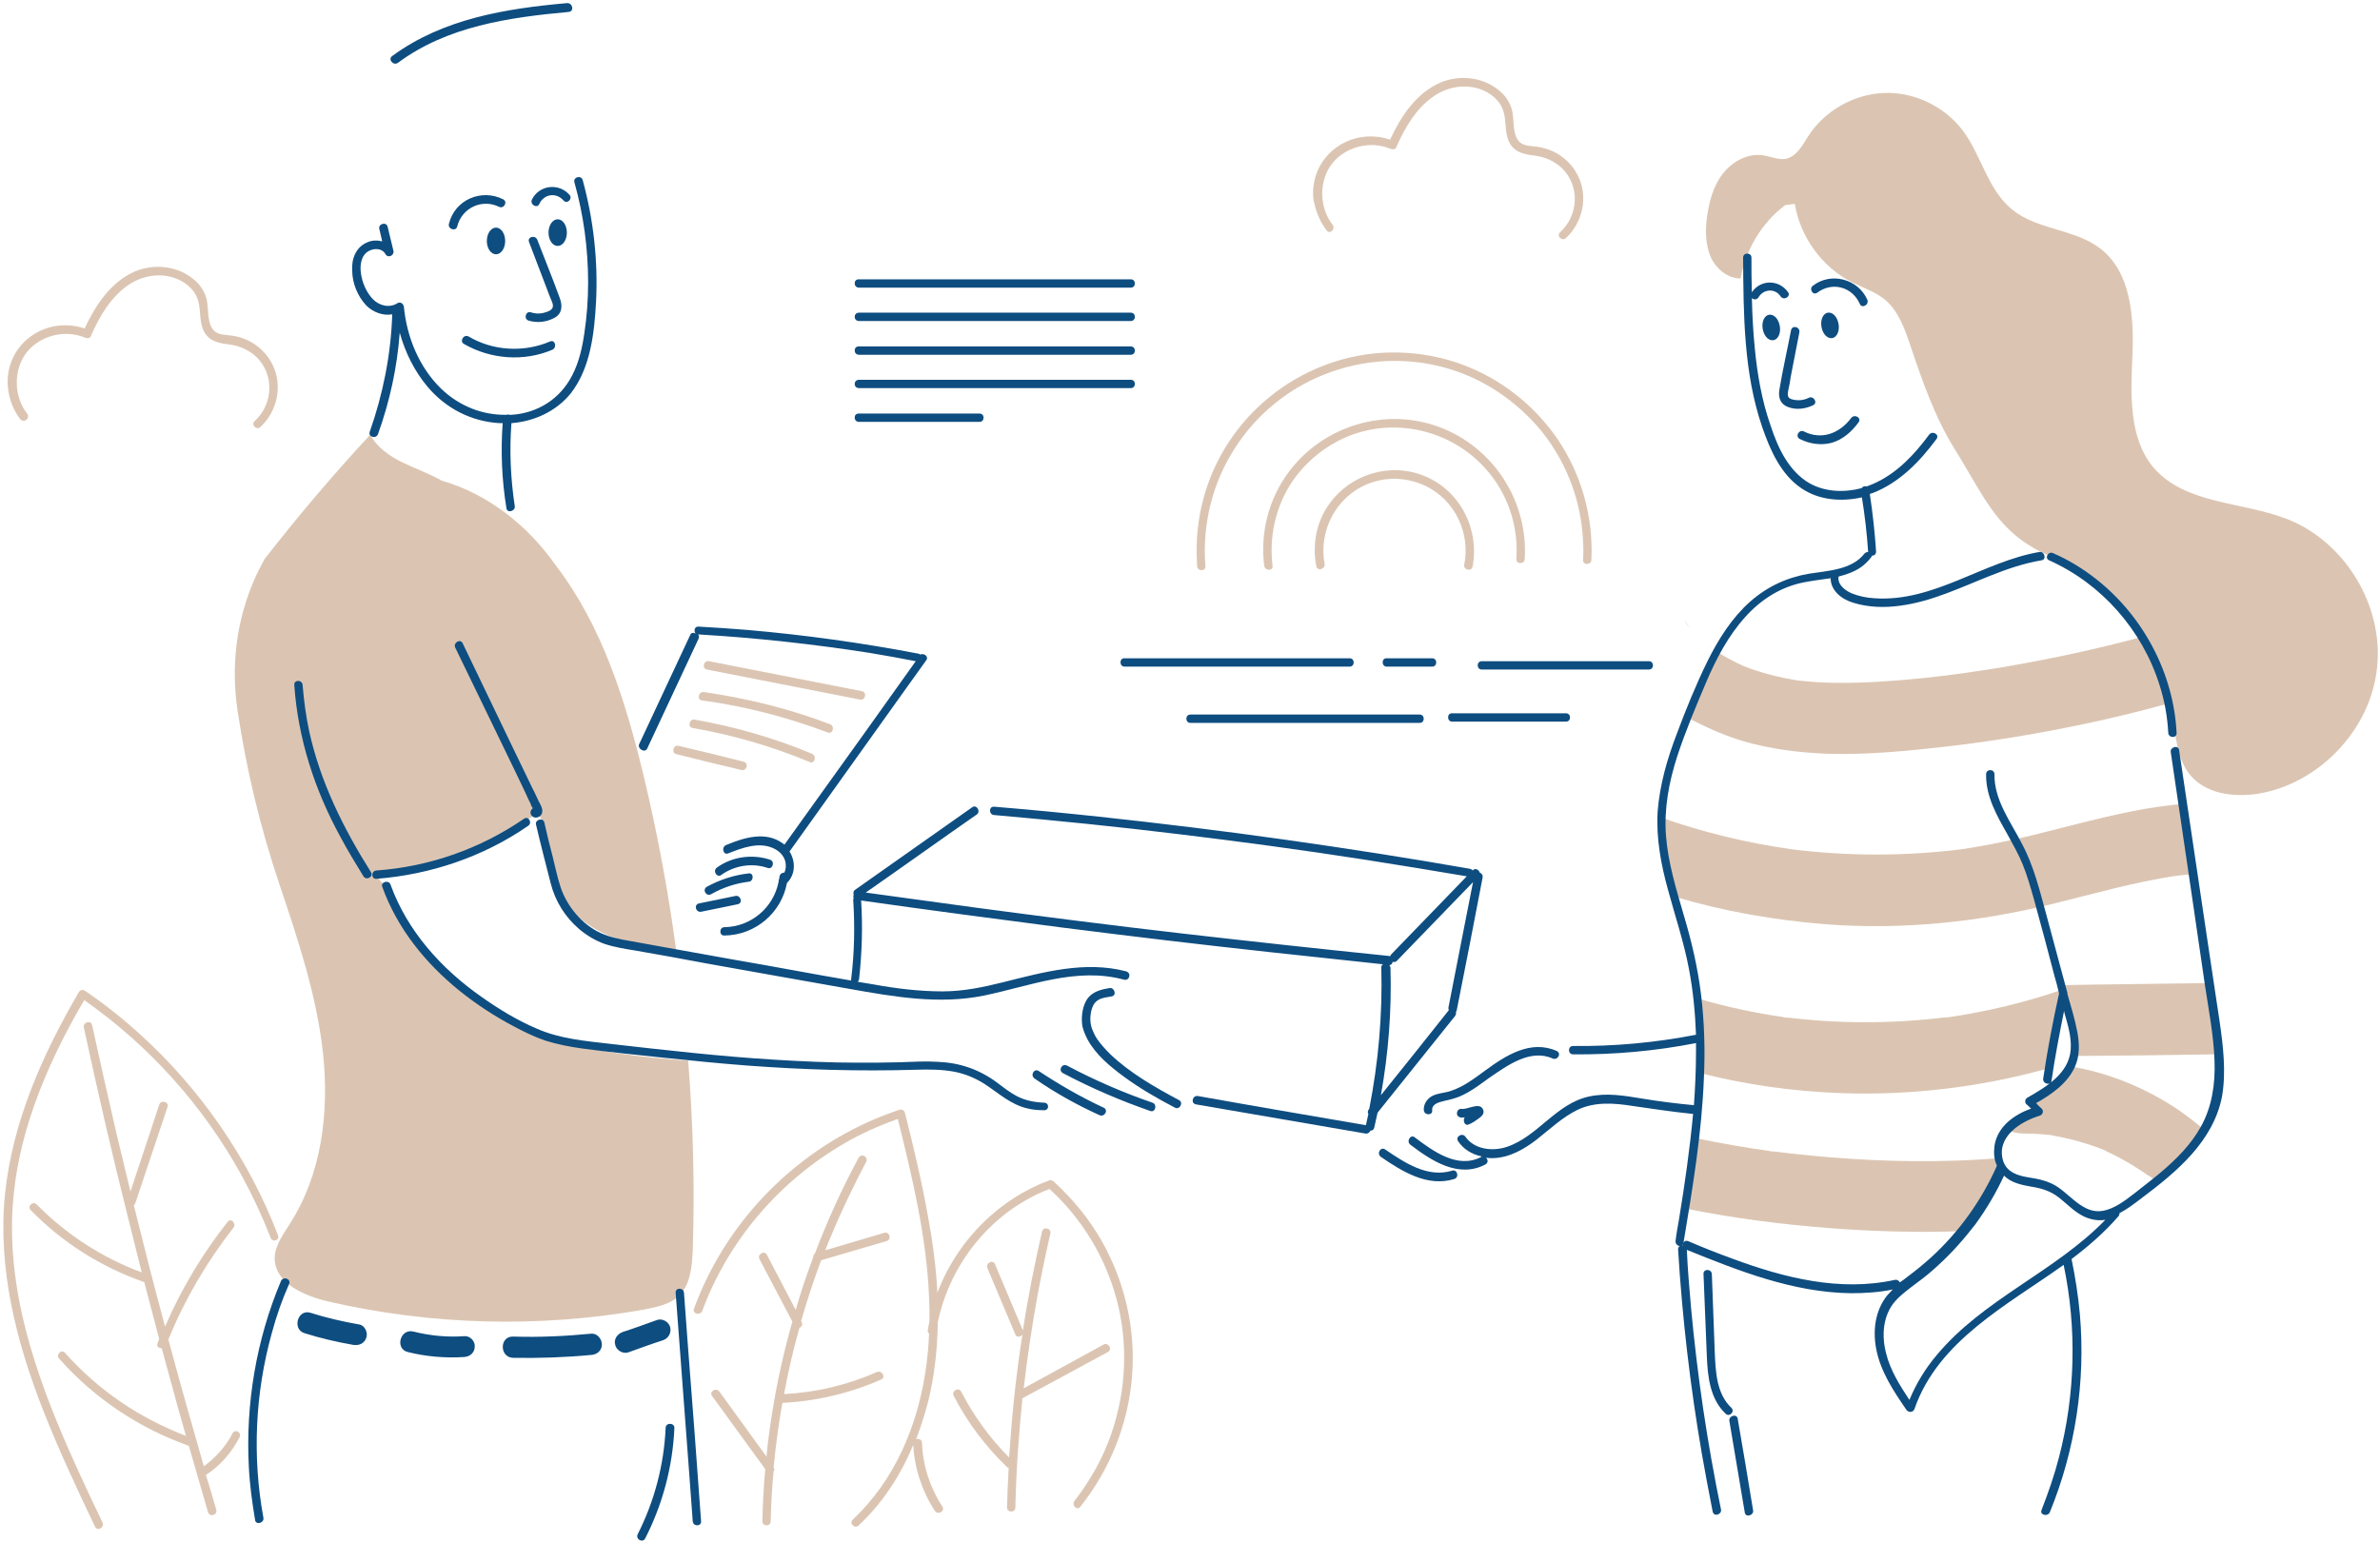 <svg width="707" height="458" viewBox="0 0 707 458" fill="none" xmlns="http://www.w3.org/2000/svg">
<path d="M394.112 68.493C395.102 69.731 396.836 67.997 395.846 66.759C391.76 61.556 391.76 53.505 395.846 48.427C399.932 43.472 407.237 41.738 413.056 44.215C413.676 44.463 414.542 44.463 414.79 43.72C417.39 37.775 420.857 31.83 426.429 28.237C431.134 25.264 437.077 24.769 441.906 27.494C444.011 28.732 445.868 30.59 446.611 33.068C447.478 35.917 446.982 38.889 448.097 41.738C449.459 45.082 452.43 45.826 455.65 46.198C458.869 46.568 461.717 47.808 464.07 50.037C469.394 55.363 468.898 64.034 463.45 68.988C462.212 70.103 464.07 71.837 465.184 70.722C470.26 66.015 471.87 58.212 468.651 52.019C467.165 49.046 464.565 46.569 461.593 45.083C459.983 44.339 458.373 43.843 456.64 43.596C454.907 43.348 452.678 43.472 451.316 42.11C449.211 39.88 449.83 35.669 449.211 32.944C448.592 30.219 446.859 27.865 444.506 26.255C439.801 22.787 433.239 22.292 427.915 24.521C420.733 27.618 416.152 34.554 412.933 41.491C407.856 39.756 402.037 40.376 397.455 43.472C392.255 46.94 389.531 52.886 390.15 59.079C390.77 62.547 392.007 65.768 394.112 68.493ZM8.048 122.869C3.962 117.667 3.962 109.615 8.048 104.537C12.134 99.582 19.439 97.848 25.258 100.326C25.878 100.573 26.745 100.573 26.992 99.83C29.592 93.885 33.059 87.94 38.632 84.347C43.336 81.375 49.28 80.879 54.108 83.604C56.213 84.843 58.071 86.701 58.813 89.178C59.68 92.027 59.185 95 60.299 97.848C61.661 101.193 64.633 101.936 67.852 102.308C71.072 102.679 73.919 103.918 76.272 106.148C81.596 111.473 81.101 120.144 75.652 125.098C74.415 126.213 76.272 127.948 77.386 126.832C82.463 122.126 84.072 114.322 80.853 108.129C79.367 105.156 76.767 102.679 73.795 101.193C72.185 100.45 70.576 99.954 68.843 99.706C67.109 99.459 64.881 99.582 63.519 98.22C61.414 95.99 62.033 91.78 61.414 89.054C60.794 86.329 59.061 83.976 56.709 82.365C52.004 78.897 45.441 78.402 40.117 80.631C32.936 83.728 28.354 90.664 25.135 97.601C20.058 95.867 14.239 96.486 9.658 99.582C4.458 103.051 1.733 108.996 2.353 115.189C2.724 118.657 3.963 121.878 6.067 124.603C7.305 125.842 9.039 124.107 8.048 122.869ZM506.415 190.994C507.158 191.489 507.901 192.109 508.52 192.604C508.149 192.356 507.9 192.109 507.53 191.861C507.158 191.489 506.787 191.241 506.415 190.994ZM501.215 185.42C500.967 185.048 500.595 184.677 500.348 184.43C500.843 185.172 501.462 185.915 501.958 186.535L501.215 185.42Z" fill="#DBC5B2"/>
<path d="M506.415 215.769C511.615 218.246 517.063 220.228 522.759 221.466C529.321 222.953 536.131 223.696 542.941 223.944C554.951 224.315 567.086 223.077 578.972 221.714C591.726 220.228 604.479 218.122 617.108 215.521C626.271 213.663 635.309 211.433 644.348 208.956C644.72 210.195 644.968 211.433 645.215 212.672C646.453 218.617 646.577 225.182 650.415 230.012C654.996 235.834 663.416 236.949 670.721 235.834C688.923 232.862 704.276 216.759 706.133 198.304C708.114 179.972 696.599 160.897 679.389 154.208C666.016 149.006 649.177 149.873 639.767 138.973C632.337 130.179 632.957 117.297 633.452 105.778C633.947 94.258 633.081 81.005 624.042 73.945C616.489 67.999 605.222 68.371 597.792 62.302C590.487 56.48 588.63 46.199 583.058 38.767C577.61 31.583 568.572 27.248 559.657 27.62C550.618 27.991 541.951 32.946 537.122 40.502C535.388 43.227 533.655 46.571 530.436 47.19C528.331 47.562 526.226 46.57 523.997 46.2C519.416 45.332 514.587 47.933 511.739 51.65C508.891 55.365 507.653 60.072 507.034 64.779C506.539 68.619 506.663 72.706 508.149 76.299C509.759 79.89 513.225 82.739 517.063 82.739C518.549 74.192 523.378 66.141 530.312 60.939L533.16 60.567C534.77 70.477 541.332 79.395 550.123 83.854C553.342 85.464 556.809 86.579 559.657 88.808C563.867 92.153 565.724 97.478 567.457 102.558C571.048 113.21 574.763 123.986 580.706 133.523C589.868 148.139 593.336 158.667 609.308 165.356C619.213 169.444 628.499 178.981 635.186 189.51C622.68 192.854 610.051 195.579 597.297 197.808C592.592 198.675 587.887 199.295 583.058 200.038C574.886 201.153 566.714 202.02 558.542 202.515C550.37 203.011 542.075 203.135 533.902 202.144C528.455 201.277 523.13 199.914 518.054 197.932C515.325 196.7 512.678 195.294 510.13 193.721C507.282 198.799 505.053 204.249 502.824 209.575L501.339 213.291C503.072 214.158 504.682 214.901 506.415 215.769ZM542.322 274.604C564.981 276.338 587.763 273.984 609.803 268.534C621.937 265.562 633.947 262.094 646.205 260.236C645.586 260.36 645.091 260.36 644.472 260.483C645.462 260.36 646.329 260.236 647.32 260.112C646.948 260.112 646.577 260.236 646.205 260.236C648.063 259.988 649.796 259.864 651.653 259.74C650.663 252.804 649.549 245.744 648.558 238.807C643.481 239.303 638.281 240.046 633.328 241.037C622.061 243.267 611.041 246.487 599.774 249.087C594.202 250.327 588.506 251.441 582.811 252.308C565.955 254.414 548.902 254.414 532.045 252.308C519.045 250.45 506.167 247.354 493.785 243.018V244.381C493.785 251.937 495.395 259.121 497.5 266.429C511.987 270.764 527.093 273.365 542.322 274.604ZM543.684 343.844C537.769 343.353 531.866 342.734 525.978 341.986C526.474 342.109 526.968 342.109 527.34 342.233C526.35 342.11 525.483 341.986 524.492 341.862C524.988 341.986 525.483 341.986 525.854 341.986C518.425 340.995 510.996 339.632 503.691 338.146C502.948 345.206 501.834 352.142 500.719 359.079C514.835 361.928 529.198 363.786 543.684 364.9C556.809 365.891 570.057 366.263 583.182 365.767C587.926 359.888 591.842 353.387 594.821 346.445C594.45 345.702 594.201 344.958 593.954 344.091C577.239 345.454 560.276 345.206 543.684 343.844ZM657.968 313.249H659.206C658.959 309.409 658.34 305.569 657.844 301.854C657.349 298.634 656.854 295.413 656.358 292.069C644.224 292.192 631.966 292.44 619.832 292.564C617.356 292.564 614.88 292.688 612.527 292.688C612.651 293.059 612.775 293.555 612.898 293.927C601.631 297.89 589.868 300.615 578.106 302.349C578.601 302.225 579.096 302.225 579.591 302.102C578.601 302.225 577.734 302.349 576.744 302.473C577.239 302.473 577.61 302.349 578.106 302.225C562.195 304.207 546.099 304.207 530.188 302.225C530.683 302.349 531.178 302.349 531.55 302.473C530.56 302.349 529.693 302.225 528.702 302.102C529.198 302.225 529.692 302.225 530.064 302.225C521.397 300.987 512.73 299.129 504.31 296.652C505.177 303.96 505.3 311.392 505.053 318.823C518.673 322.291 532.788 324.273 546.903 324.769C567.333 325.512 588.135 323.035 607.822 317.585C608.193 317.461 608.565 317.337 608.936 317.337C610.051 310.153 611.66 302.102 613.146 295.165C613.766 297.519 614.384 299.995 615.127 302.349C616.117 306.065 617.108 310.029 616.365 313.745C630.233 313.621 644.101 313.497 657.968 313.249Z" fill="#DBC5B2"/>
<path d="M623.794 341.118C624.661 341.489 625.528 341.861 626.271 342.232C625.899 342.109 625.404 341.861 625.033 341.738C629.985 343.967 634.567 346.691 638.9 349.788C638.653 349.54 638.281 349.293 638.033 349.045C638.776 349.54 639.519 350.161 640.138 350.656C639.767 350.285 639.272 350.035 638.9 349.665C639.52 350.16 640.015 350.531 640.51 351.027C641.872 349.912 643.234 348.797 644.596 347.558C644.967 347.311 645.215 346.939 645.586 346.691L645.71 346.568L646.577 345.701C648.189 344.212 649.68 342.597 651.034 340.87C651.282 340.499 651.53 340.251 651.777 339.88C652.892 338.516 653.758 337.03 654.625 335.544C651.901 333.19 648.929 330.962 645.958 328.98C637.786 323.654 628.499 319.689 618.965 317.584C617.727 317.336 616.489 317.089 615.127 316.84C612.775 321.671 607.698 324.768 602.869 327.369L605.717 330.094C602.127 331.085 598.659 332.819 596.183 335.544C597.669 336.411 599.403 336.782 601.26 336.782C603.86 336.782 606.46 336.906 609.184 337.278C608.689 337.154 608.317 337.154 607.822 337.031C608.812 337.154 609.679 337.278 610.67 337.402C610.174 337.278 609.68 337.278 609.184 337.278C614.508 338.145 619.832 339.631 624.909 341.613C624.661 341.489 624.289 341.365 623.794 341.118ZM163.687 308.419C147.962 303.464 133.104 294.299 124.065 280.549C120.97 275.719 118.494 270.391 116.141 265.189C115.522 263.827 111.56 261.226 112.427 259.863C113.17 258.748 117.875 259.368 119.237 259.12C133.228 256.52 148.087 249.582 159.725 241.531C164.554 248.591 162.945 259.368 167.155 266.676C170.745 272.993 177.431 277.081 184.365 279.311C189.689 281.044 195.261 281.664 200.833 282.036C198.48 264.695 195.261 247.353 191.175 230.384C185.851 208.336 178.917 186.04 165.173 168.08C156.877 156.19 144.991 146.777 131.247 142.812C127.532 140.707 123.323 139.22 119.484 137.362C115.646 135.504 111.931 132.78 109.95 129.188C98.934 141.07 88.441 153.426 78.5 166.221C78.872 166.221 66.49 184.058 70.576 211.184C73.176 228.524 77.262 245.618 82.834 262.215C88.406 278.814 94.102 295.66 95.959 313.001C97.816 330.465 95.587 348.921 86.053 363.661C84.073 366.881 81.596 370.101 81.596 373.941C81.72 381.126 90.016 384.84 97.073 386.576C127.903 393.759 160.22 394.625 191.423 389.052C195.261 388.309 199.471 387.442 202.071 384.592C205.166 381.248 205.538 376.17 205.785 371.587C206.405 352.76 205.909 333.809 204.423 315.105C190.556 314.115 176.812 312.628 163.687 308.417V308.419Z" fill="#DBC5B2"/>
<path d="M82.587 367.005C73.795 344.09 59.557 323.529 41.355 307.055C36.279 302.472 30.831 298.137 25.135 294.297C24.515 293.926 23.773 294.173 23.402 294.793C12.629 313.248 3.715 333.314 1.486 354.743C-0.743 376.79 4.829 398.714 12.877 419.152C17.458 430.795 22.782 442.19 28.23 453.586C28.973 455.072 31.078 453.834 30.46 452.347C21.049 432.653 11.639 412.587 6.686 391.159C4.334 380.754 3.096 369.978 3.715 359.202C4.334 348.549 6.686 338.145 10.277 328.112C14.115 317.336 19.192 307.055 25.011 297.146C44.327 310.647 60.423 328.607 71.814 349.293C75.036 355.223 77.889 361.344 80.358 367.624C80.729 369.234 83.206 368.615 82.587 367.005Z" fill="#DBC5B2"/>
<path d="M69.09 425.841C67.11 429.681 64.138 433.023 60.547 435.625C56.957 423.115 53.365 410.48 50.022 397.97C54.852 386.08 61.414 374.932 69.338 364.776C70.328 363.536 68.595 361.678 67.605 363.04C60.052 372.578 53.861 382.982 49.032 394.13C48.908 393.635 48.784 393.263 48.66 392.768C45.565 381.248 42.593 369.605 39.746 358.086C39.993 357.962 40.117 357.715 40.241 357.344C43.461 347.806 46.556 338.392 49.775 328.854C50.27 327.368 47.794 326.624 47.298 328.234C44.451 336.781 41.603 345.452 38.755 353.999C37.393 348.178 35.907 342.356 34.545 336.535C32.069 325.882 29.716 315.23 27.364 304.578C26.992 302.968 24.64 303.711 24.887 305.198C28.973 324.148 33.307 342.975 38.012 361.678L42.098 378.028C30.335 373.693 19.687 366.756 10.896 357.838C9.782 356.723 7.924 358.459 9.163 359.573C18.449 369.111 29.84 376.295 42.346 380.754C42.47 380.754 42.717 380.877 42.841 380.877C44.327 386.575 45.813 392.272 47.298 397.847C47.175 398.217 46.927 398.59 46.803 399.086C46.432 400.076 47.175 400.571 48.041 400.571C49.651 406.269 51.137 412.092 52.746 417.789C53.613 420.762 54.356 423.61 55.223 426.583C41.479 421.38 29.097 412.958 19.316 401.933C18.201 400.695 16.468 402.553 17.582 403.668C27.982 415.435 41.355 424.354 56.089 429.556C57.947 436.12 59.928 442.685 61.785 449.25C62.28 450.86 64.633 450.117 64.261 448.63C63.271 445.162 62.281 441.695 61.166 438.227C65.376 435.501 68.719 431.662 71.071 427.203C72.062 425.716 69.833 424.354 69.091 425.84L69.09 425.841ZM229.806 435.996C230.425 429.556 231.292 423.115 232.406 416.798C242.53 416.303 252.477 413.952 261.751 409.862C263.237 409.242 261.999 407.012 260.513 407.631C251.846 411.471 242.435 413.701 232.901 414.196C234.14 407.631 235.625 400.943 237.483 394.502C238.102 394.254 238.597 393.511 238.102 392.768C238.102 392.644 237.978 392.645 237.978 392.521C239.717 386.415 241.699 380.383 243.921 374.436C250.36 372.578 256.798 370.596 263.361 368.738C264.971 368.243 264.227 365.889 262.741 366.262C256.922 367.995 250.979 369.729 245.159 371.463C245.655 370.101 246.149 368.862 246.769 367.5C249.864 359.944 253.455 352.512 257.294 345.204C258.036 343.718 255.932 342.48 255.064 343.966C250.112 353.132 245.778 362.669 242.064 372.455C241.692 372.702 241.569 373.197 241.569 373.569C239.614 378.695 237.879 383.902 236.369 389.177L227.825 372.826C227.082 371.34 224.853 372.703 225.596 374.065C228.816 380.258 232.158 386.451 235.378 392.644C232.161 403.928 229.801 415.439 228.32 427.078C228.073 428.936 227.825 430.794 227.701 432.776C222.996 426.335 218.415 419.894 213.71 413.453C212.72 412.09 210.614 413.453 211.48 414.692C216.805 422 222.005 429.184 227.33 436.492C226.834 441.694 226.587 446.772 226.463 451.975C226.463 453.585 228.939 453.585 228.939 451.975C229.063 447.02 229.311 442.066 229.806 437.112C230.054 436.988 230.177 436.491 229.806 435.996Z" fill="#DBC5B2"/>
<path d="M313.012 351.027C312.64 350.779 312.269 350.531 311.773 350.655C297.039 356.105 285.029 367.996 279.085 382.488C278.838 383.108 278.59 383.603 278.466 384.222C278.095 376.666 277.104 369.235 275.742 361.802C273.885 351.274 271.409 340.87 268.809 330.589C268.685 329.969 267.942 329.474 267.199 329.722C245.407 336.906 226.587 352.018 214.576 371.464C211.204 376.952 208.384 382.76 206.156 388.805C205.538 390.291 208.014 391.035 208.633 389.425C216.31 368.615 231.539 350.903 250.731 339.755C255.808 336.782 261.131 334.429 266.704 332.447C271.037 349.912 275.247 367.501 275.99 385.461C276.114 387.814 276.114 390.044 276.114 392.397C275.99 393.264 275.742 394.255 275.619 395.122C275.495 395.618 275.742 395.989 275.99 396.237C275.495 408.252 273.018 420.143 267.942 431.043C264.352 438.723 259.522 445.658 253.332 451.48C252.093 452.595 253.95 454.329 255.065 453.214C262.246 446.526 267.57 438.227 271.285 429.308C271.664 436.286 273.885 443.039 277.723 448.879C278.59 450.241 280.819 449.003 279.953 447.64C276.238 441.943 274.133 435.378 273.885 428.69C273.885 427.698 272.895 427.327 272.152 427.574C273.885 422.991 275.371 418.284 276.362 413.578C277.847 406.641 278.466 399.705 278.59 392.768C281.438 379.144 289.61 366.758 301.125 358.83C304.468 356.6 308.059 354.619 311.773 353.256C321.431 362.051 328.365 373.57 331.708 386.08C335.175 399.086 334.556 412.959 330.222 425.716C327.746 433.024 323.908 439.836 319.202 445.906C318.212 447.145 319.945 449.003 320.936 447.64C329.727 436.616 335.175 422.991 336.289 408.871C337.404 394.998 334.184 381.001 327.374 368.863C323.66 362.298 318.707 356.229 313.012 351.027Z" fill="#DBC5B2"/>
<path d="M329.108 401.688C330.594 400.945 329.232 398.715 327.87 399.458L304.097 412.464C305.211 403.05 306.573 393.637 308.307 384.347C309.426 378.378 310.664 372.431 312.021 366.511C312.392 364.901 309.916 364.281 309.545 365.891C307.315 375.677 305.335 385.461 303.849 395.371V395.247C301.125 388.682 298.277 382.117 295.553 375.553C294.934 374.066 292.705 375.305 293.325 376.791C296.049 383.356 298.896 389.921 301.62 396.486C301.992 397.476 303.23 397.229 303.725 396.486C301.992 407.531 300.752 418.649 300.011 429.805C299.887 430.92 299.887 431.911 299.763 433.025C294.067 427.328 289.239 420.639 285.524 413.455C284.781 411.969 282.552 413.331 283.295 414.694C287.381 422.621 292.705 429.681 299.144 435.874C299.268 435.998 299.392 436.122 299.639 436.122C299.392 440.086 299.268 443.925 299.144 447.889C299.144 449.499 301.62 449.499 301.62 447.889C301.868 437.113 302.61 426.213 303.725 415.437C312.145 410.854 320.688 406.271 329.108 401.687V401.688ZM429.277 109.246C440.544 112.342 450.573 119.155 458.002 128.197C465.432 137.487 469.765 149.007 470.26 160.897C470.384 162.712 470.384 164.532 470.26 166.347C470.136 167.957 472.737 167.957 472.737 166.347C473.356 153.589 469.765 140.831 462.584 130.303C455.65 120.27 445.744 112.466 434.229 108.255C422.343 103.92 409.094 103.548 397.084 107.264C385.445 110.856 375.044 118.04 367.615 127.702C359.939 137.611 355.729 149.749 355.481 162.259C355.481 164.241 355.481 166.223 355.605 168.205C355.729 169.815 358.205 169.815 358.081 168.205C357.091 155.819 360.186 143.308 366.996 132.904C373.311 123.119 382.721 115.439 393.493 111.228C405.008 106.645 417.638 106.025 429.277 109.246Z" fill="#DBC5B2"/>
<path d="M450.45 166.097C450.326 167.707 452.926 167.707 452.926 166.097C454.04 149.004 443.639 132.778 427.419 126.833C411.323 120.887 392.998 126.585 382.845 140.21C376.902 148.137 374.301 158.294 375.54 168.08C375.787 169.69 378.264 169.69 378.016 168.08C377.026 159.78 378.759 151.358 383.092 144.297C387.055 137.857 393.246 132.654 400.303 129.681C415.161 123.612 432.496 128.195 442.525 140.705C448.345 147.889 451.068 156.931 450.449 166.097H450.45Z" fill="#DBC5B2"/>
<path d="M423.21 141.45C413.056 137.239 401.17 140.831 394.855 149.75C391.017 155.075 389.779 161.764 391.017 168.205C391.264 169.815 393.741 169.072 393.493 167.585C391.636 157.8 396.836 147.644 406.246 143.804C415.286 140.088 425.933 143.184 431.506 151.236C433.154 153.611 434.31 156.293 434.906 159.122C435.501 161.952 435.523 164.872 434.972 167.71C434.601 169.32 437.077 169.939 437.449 168.329C439.553 157.181 433.734 145.786 423.209 141.45H423.21ZM209.995 198.923C225.101 201.896 240.33 204.869 255.436 207.841C257.046 208.213 257.665 205.736 256.056 205.364C240.95 202.391 225.72 199.419 210.614 196.446C209.004 196.198 208.385 198.552 209.995 198.923ZM208.51 208.089C221.263 209.823 233.768 213.044 245.902 217.627C247.388 218.246 248.131 215.769 246.522 215.149C234.511 210.566 221.882 207.469 209.128 205.612C207.518 205.364 206.9 207.842 208.509 208.089H208.51ZM205.661 216.264C217.671 218.37 229.311 221.714 240.578 226.421C242.064 227.041 242.683 224.563 241.198 223.944C229.93 219.237 218.291 215.892 206.281 213.787C204.795 213.539 204.176 216.017 205.661 216.264ZM200.956 224.067C207.395 225.677 213.833 227.287 220.272 228.774C221.882 229.146 222.501 226.669 220.892 226.297C214.452 224.687 208.014 223.077 201.575 221.59C199.965 221.219 199.347 223.696 200.956 224.067Z" fill="#DBC5B2"/>
<path d="M255.189 85.462H335.918C337.528 85.462 337.528 82.985 335.918 82.985H255.189C253.455 82.861 253.455 85.462 255.189 85.462ZM255.189 95.371H335.918C337.528 95.371 337.528 92.894 335.918 92.894H255.189C253.455 92.894 253.455 95.371 255.189 95.371ZM255.189 105.404H335.918C337.528 105.404 337.528 102.927 335.918 102.927H255.189C253.455 102.803 253.455 105.404 255.189 105.404ZM255.189 115.313H335.918C337.528 115.313 337.528 112.836 335.918 112.836H255.189C253.455 112.836 253.455 115.313 255.189 115.313ZM255.189 125.346H290.972C292.582 125.346 292.582 122.869 290.972 122.869H255.189C253.455 122.745 253.455 125.346 255.189 125.346ZM334.06 198.054H400.922C402.532 198.054 402.532 195.577 400.922 195.577H334.061C332.451 195.453 332.451 198.054 334.061 198.054H334.06ZM411.942 198.054H425.438C427.048 198.054 427.048 195.577 425.438 195.577H411.942C410.332 195.453 410.332 198.054 411.942 198.054ZM440.173 198.921H489.823C491.433 198.921 491.433 196.444 489.823 196.444H440.173C438.563 196.444 438.563 198.921 440.173 198.921ZM368.606 212.298H353.624C352.014 212.298 352.014 214.776 353.624 214.776H421.724C423.334 214.776 423.334 212.298 421.724 212.298H368.606ZM431.381 214.404H465.184C466.794 214.404 466.794 211.927 465.184 211.927H431.38C429.77 211.803 429.77 214.404 431.38 214.404H431.381ZM108.836 90.788C110.817 92.77 113.789 93.885 116.513 93.389C116.141 105.28 113.789 117.047 109.826 128.319C109.331 129.805 111.684 130.549 112.303 128.939C115.77 119.277 117.998 109.12 118.741 98.839C120.351 104.661 123.075 110.235 127.037 114.942C132.361 121.259 139.914 125.222 148.334 125.718H149.324C148.706 134.156 149.08 142.636 150.439 150.986C150.686 152.596 153.163 151.853 152.915 150.366C151.677 142.192 151.305 133.893 151.925 125.718C158.611 125.222 165.173 122.25 169.507 116.923C175.45 109.368 176.564 98.839 177.06 89.673C177.679 77.535 176.317 65.273 173.097 53.505C172.602 51.895 170.25 52.638 170.621 54.125C173.345 63.785 174.707 73.819 174.707 83.975C174.707 89.055 174.336 94.009 173.593 98.963C172.973 103.298 171.983 107.633 170.002 111.473C166.412 118.533 159.725 122.745 151.925 123.24H151.305C151.169 123.179 151.021 123.147 150.872 123.147C150.723 123.147 150.575 123.179 150.439 123.24C143.257 123.364 136.447 120.64 131.123 115.56C124.561 109.244 120.846 100.202 119.98 91.16C119.856 90.293 118.989 89.55 118.122 90.045C115.646 91.655 112.55 90.788 110.693 88.806C108.836 86.825 107.598 83.976 107.226 81.251C106.855 78.897 107.226 75.801 109.579 74.562C111.189 73.695 113.541 73.695 114.532 75.553C115.274 76.792 117.132 75.925 116.884 74.562C116.265 72.209 115.77 69.732 115.151 67.378C114.779 65.768 112.303 66.511 112.674 67.998C112.922 69.236 113.294 70.475 113.541 71.713C112.179 71.342 110.569 71.342 109.207 71.961C105.74 73.323 104.378 76.915 104.627 80.384C104.627 84.1 106.236 88.064 108.836 90.788ZM157.744 242.026C158.611 243.636 160.964 242.893 161.087 241.159C161.211 240.044 160.468 238.929 159.973 237.939C159.353 236.699 158.858 235.461 158.239 234.346C155.887 229.516 153.658 224.809 151.305 219.978C146.725 210.317 142.019 200.779 137.438 191.118C136.695 189.631 134.59 190.994 135.209 192.356C139.171 200.408 143.009 208.582 146.972 216.634C148.952 220.597 150.81 224.684 152.792 228.648C153.782 230.63 154.649 232.612 155.639 234.594C156.134 235.709 156.629 236.7 157.125 237.814C157.373 238.31 157.62 238.681 157.744 239.177C157.868 239.425 157.992 239.797 158.239 240.044V240.168C157.744 240.539 157.373 241.283 157.744 242.026ZM310.164 327.615C307.316 327.492 304.592 326.996 301.992 325.634C299.887 324.519 298.03 323.033 296.049 321.546C290.849 317.706 285.029 315.725 278.59 315.476C274.876 315.229 271.037 315.476 267.323 315.601C263.113 315.725 259.027 315.725 254.817 315.725C246.645 315.725 238.473 315.353 230.301 314.857C213.957 313.867 197.737 312.009 181.393 310.151C173.964 309.284 166.287 308.664 159.353 305.568C153.534 303.09 148.086 299.746 143.01 296.154C131.123 287.855 120.97 276.584 116.017 262.834C115.522 261.348 113.046 261.968 113.541 263.454C117.998 275.84 126.418 286.245 136.571 294.42C141.524 298.384 146.971 301.976 152.667 304.948C155.639 306.558 158.735 308.045 161.954 309.16C165.544 310.275 169.259 311.018 172.974 311.513C181.022 312.628 189.07 313.371 196.994 314.238C205.414 315.105 213.834 315.972 222.129 316.592C238.721 317.83 255.312 318.326 271.904 317.83C275.866 317.706 279.828 317.706 283.667 318.45C286.762 319.069 289.734 320.308 292.457 322.042C296.667 324.767 300.258 328.235 305.335 329.35C306.821 329.721 308.43 329.845 309.916 329.845C311.773 330.093 311.773 327.615 310.164 327.615ZM327.87 329.102C321.184 326.005 314.745 322.289 308.554 318.202C307.192 317.335 305.954 319.44 307.316 320.432C313.383 324.642 319.822 328.235 326.632 331.332C328.117 331.951 329.356 329.845 327.87 329.102ZM342.356 327.615C333.62 324.61 325.133 320.925 316.974 316.592C315.488 315.848 314.25 317.954 315.736 318.822C324.156 323.28 332.822 326.996 341.737 330.092C343.223 330.588 343.842 328.111 342.357 327.615H342.356ZM350.28 326.872C343.1 323.032 335.67 318.822 329.727 313.123C328.365 311.761 327.003 310.275 325.889 308.664C325.146 307.55 324.774 306.559 324.403 305.692C323.783 303.958 323.783 302.223 324.155 300.365C324.527 299.003 325.022 297.765 326.384 297.021C327.498 296.401 328.86 296.278 330.222 296.031C331.832 295.783 331.089 293.305 329.603 293.553C327.251 293.925 324.774 294.543 323.165 296.526C321.679 298.507 321.184 301.604 321.431 304.081C321.555 305.691 322.298 307.301 323.041 308.788C325.517 313.371 329.727 316.839 333.937 319.936C338.642 323.404 343.842 326.376 349.043 329.102C350.405 329.845 351.643 327.615 350.281 326.872H350.28ZM83.453 380.63C76.148 397.97 72.929 417.045 73.919 435.748C74.167 441.075 74.909 446.401 75.777 451.603C76.024 453.213 78.501 452.47 78.253 450.983C74.91 432.776 75.777 413.948 80.729 396.112C82.091 391.034 83.825 386.079 85.929 381.372C86.425 379.886 84.072 379.142 83.453 380.629V380.63ZM204.3 399.209C203.928 394.13 203.557 389.176 203.185 384.097C203.061 382.487 200.585 382.487 200.709 384.097C202.071 401.686 203.309 419.275 204.671 436.863C205.042 441.942 205.414 446.896 205.785 451.975C205.909 453.585 208.385 453.585 208.262 451.975C207.023 434.385 205.662 416.797 204.299 399.209H204.3ZM197.737 424.23C197.24 435.227 194.412 445.993 189.441 455.814C188.698 457.301 190.927 458.539 191.671 457.053C196.878 446.859 199.834 435.665 200.337 424.229C200.337 422.619 197.737 422.619 197.737 424.229V424.23Z" fill="#0E4D80"/>
<path d="M432.248 301.852C432.496 301.48 432.62 300.985 432.496 300.613C432.62 300.489 432.743 300.242 432.743 300.118C435.343 286.988 437.943 273.858 440.42 260.729C440.544 259.986 440.173 259.49 439.553 259.243C439.306 258.376 438.191 257.756 437.449 258.623C437.325 258.376 437.077 258.252 436.706 258.128C418.381 254.908 400.056 252.058 381.606 249.458C363.282 246.856 344.833 244.627 326.508 242.645C316.119 241.532 305.718 240.541 295.306 239.672C293.696 239.548 293.696 242.026 295.306 242.15C313.631 243.76 331.956 245.618 350.281 247.847C368.73 250.077 387.055 252.554 405.38 255.403C415.533 257.013 425.562 258.623 435.715 260.357C428.286 268.037 420.733 275.84 413.304 283.52C413.056 283.768 413.056 283.892 412.933 284.14C412.809 284.14 412.685 284.015 412.561 284.015C392.035 281.915 371.522 279.686 351.024 277.327C330.594 274.973 310.164 272.372 289.734 269.647C278.838 268.161 268.066 266.675 257.17 265.188C268.19 257.508 279.085 249.705 290.105 242.026C291.467 241.159 290.105 238.929 288.867 239.796C277.228 247.971 265.713 256.146 254.074 264.321C253.455 264.693 253.455 265.312 253.579 265.931C253.455 266.179 253.455 266.551 253.579 266.798C253.579 266.922 253.455 267.17 253.455 267.294C253.95 275.221 253.827 283.024 252.836 290.952V291.323C241.197 289.342 229.682 287.112 218.043 285.13C211.149 283.903 204.256 282.664 197.366 281.414C193.899 280.795 190.556 280.176 187.089 279.556C184.117 279.061 181.146 278.442 178.422 277.203C172.974 274.726 168.392 269.276 166.535 263.578C165.545 260.605 164.925 257.508 164.182 254.536C163.316 251.192 162.449 247.723 161.706 244.379C161.335 242.769 158.858 243.512 159.23 244.999C160.592 250.82 162.078 256.518 163.563 262.339C164.925 267.789 167.897 272.496 172.107 276.089C174.336 277.946 176.812 279.432 179.536 280.423C182.508 281.414 185.603 281.91 188.698 282.405C195.756 283.644 202.814 284.882 209.871 286.245C223.987 288.722 238.101 291.323 252.341 293.801C265.589 296.154 278.961 298.507 292.334 295.782C306.078 292.934 319.822 287.236 333.937 291.076C335.547 291.447 336.165 289.094 334.556 288.598C322.298 285.378 309.916 288.846 298.03 291.818C292.086 293.305 286.143 294.544 279.952 294.544C273.018 294.544 266.085 293.677 259.275 292.438L254.817 291.695C254.941 291.447 255.189 291.2 255.189 290.952C256.055 283.148 256.303 275.345 255.808 267.542C275.742 270.39 295.678 272.992 315.612 275.592C336.165 278.194 356.843 280.672 377.397 282.901C388.54 284.139 399.684 285.254 410.827 286.493C410.457 286.74 410.332 286.988 410.332 287.483C410.704 301.604 409.466 315.601 406.742 329.473L406.618 329.597C406.246 330.093 406.246 330.588 406.494 330.96L405.751 334.304C389.16 331.455 372.444 328.606 355.853 325.634C354.243 325.386 353.623 327.739 355.233 328.111C372.073 330.96 388.788 333.932 405.627 336.781C406.37 336.905 406.865 336.41 407.113 335.914C407.608 335.914 408.103 335.667 408.227 335.047C408.599 333.561 408.847 332.075 409.218 330.588C416.895 321.051 424.571 311.389 432.248 301.852ZM413.056 287.607C413.056 287.236 412.933 286.988 412.685 286.74C413.304 286.74 413.675 286.245 413.675 285.75C414.047 285.873 414.542 285.873 414.914 285.502L437.572 262.092C435.096 274.478 432.743 286.864 430.267 299.375C430.267 299.622 430.267 299.87 430.391 300.118C423.705 308.54 417.019 316.963 410.209 325.386C412.437 313 413.428 300.366 413.056 287.608V287.607ZM155.64 243.264C142.638 252.182 127.532 257.509 111.808 258.624C110.198 258.747 110.198 261.224 111.808 261.101C127.904 259.862 143.628 254.536 156.878 245.37C158.239 244.503 157.001 242.273 155.639 243.264H155.64ZM157.001 95.248C159.477 95.99 162.201 95.743 164.554 94.504C167.03 93.266 167.154 90.912 166.287 88.559C164.182 82.737 161.83 77.04 159.601 71.219C158.982 69.731 156.63 70.352 157.125 71.838C158.858 76.421 160.592 80.879 162.325 85.463C162.697 86.578 163.192 87.692 163.563 88.683C163.935 89.55 164.678 90.912 163.935 91.779C163.315 92.522 162.078 92.77 161.211 93.019C160.013 93.25 158.776 93.164 157.621 92.77C156.134 92.398 155.515 94.752 157.001 95.248ZM137.81 102.184C145.734 106.767 155.64 107.51 164.059 103.918C165.544 103.298 164.925 100.821 163.439 101.44C155.639 104.785 146.477 104.29 139.171 99.954C137.685 99.212 136.447 101.44 137.809 102.184H137.81ZM135.828 67.254C137.19 61.804 143.133 58.956 148.21 61.434C149.696 62.176 150.934 59.947 149.448 59.203C143.01 55.983 135.085 59.328 133.352 66.511C132.98 68.121 135.457 68.865 135.828 67.254ZM160.22 60.566C161.582 57.593 165.297 57.097 167.402 59.575C168.516 60.813 170.25 58.956 169.135 57.84C165.915 54.248 160.096 54.992 157.992 59.328C157.372 60.813 159.602 62.053 160.22 60.566ZM150.067 71.591C150.067 69.361 148.829 67.626 147.343 67.626C145.857 67.626 144.619 69.361 144.619 71.59C144.619 73.82 145.857 75.553 147.343 75.553C148.829 75.553 150.067 73.82 150.067 71.59V71.591ZM165.668 65.148C164.182 65.148 162.944 66.882 162.944 69.112C162.944 71.343 164.182 73.076 165.668 73.076C167.154 73.076 168.392 71.343 168.392 69.112C168.392 66.882 167.154 65.148 165.668 65.148ZM106.731 393.51C101.778 392.644 96.949 391.53 92.244 390.043C88.406 388.804 86.673 394.997 90.511 396.112C95.216 397.598 100.045 398.713 104.998 399.58C106.731 399.828 108.341 399.085 108.836 397.35C109.331 395.864 108.341 393.759 106.731 393.51ZM137.933 396.98C132.857 397.35 127.78 396.855 122.827 395.617C118.865 394.626 117.256 400.695 121.094 401.686C126.542 403.048 132.237 403.544 137.934 403.172C139.667 403.048 141.029 401.81 141.029 400.076C141.152 398.466 139.667 396.856 137.933 396.979V396.98ZM175.698 396.236C168.021 396.979 160.22 397.351 152.42 397.103C148.334 396.979 148.334 403.296 152.42 403.42C160.22 403.544 167.897 403.296 175.698 402.553C177.431 402.429 178.793 401.19 178.793 399.456C178.793 397.846 177.431 396.112 175.698 396.236ZM199.1 394.378C198.728 392.768 196.87 391.653 195.26 392.148C191.794 393.387 188.45 394.626 184.984 395.74C183.374 396.36 182.26 397.846 182.755 399.58C183.127 401.19 184.984 402.305 186.594 401.81C190.06 400.571 193.404 399.333 196.87 398.218C198.48 397.722 199.47 396.112 199.1 394.378Z" fill="#0E4D80"/>
<path d="M91.873 217.378C90.883 212.795 90.263 208.088 89.892 203.505C89.768 201.895 87.292 201.895 87.415 203.505C88.53 219.483 93.482 234.719 101.159 248.715C103.264 252.679 105.617 256.519 107.969 260.358C108.836 261.721 111.065 260.482 110.198 259.12C102.026 246.114 95.216 232.49 91.873 217.378ZM659.33 303.339C658.092 295.04 656.854 286.865 655.616 278.566C652.892 259.986 650.044 241.407 647.32 222.828C647.072 221.218 644.596 221.961 644.843 223.448C647.073 238.93 649.425 254.289 651.653 269.772C652.768 277.452 653.883 285.007 654.996 292.687C656.111 300.119 657.596 307.674 657.844 315.23C658.092 322.043 657.101 328.855 653.758 334.8C650.787 340.127 646.453 344.462 641.748 348.426C639.395 350.407 636.919 352.266 634.443 354.247C631.843 356.229 629.119 358.459 625.899 359.449C619.709 361.431 615.87 355.857 611.413 352.761C608.689 350.903 605.717 350.284 602.498 349.788C599.402 349.293 596.183 348.302 595.068 344.958C592.84 337.773 600.269 333.19 605.965 331.456C606.831 331.208 607.203 329.97 606.46 329.351C605.965 328.855 605.346 328.36 604.85 327.741C609.432 325.139 614.137 321.919 616.365 316.964C617.851 313.62 617.727 310.152 617.108 306.684C616.365 302.844 615.251 299.128 614.137 295.288V295.164C614.137 294.916 614.137 294.793 614.013 294.544C612.032 286.989 609.927 279.557 607.946 272.002C605.965 264.818 604.231 257.386 600.64 250.697C597.297 244.132 592.345 237.691 592.468 230.012C592.468 228.402 589.992 228.402 589.992 230.012C589.868 236.577 593.212 242.398 596.307 247.848C597.917 250.821 599.65 253.794 600.888 256.89C602.25 260.235 603.241 263.827 604.231 267.295C606.336 274.851 608.317 282.406 610.298 289.962C610.794 291.696 611.288 293.43 611.66 295.164C609.803 303.587 608.193 312.01 606.955 320.432C606.708 322.042 609.184 322.662 609.432 321.052C610.422 314.115 611.784 307.179 613.146 300.366C613.146 300.614 613.27 300.738 613.27 300.986C614.26 304.454 615.375 308.046 615.127 311.762C614.632 318.946 607.822 322.91 602.25 326.13C601.507 326.502 601.383 327.616 602.002 328.112C602.498 328.484 602.869 328.979 603.364 329.351C598.288 331.209 593.335 334.677 592.468 340.498C592.221 342.48 592.345 344.586 593.211 346.32C588.631 356.719 581.925 366.044 573.524 373.694C571.296 375.676 569.067 377.534 566.714 379.268C565.971 379.887 565.104 380.506 564.362 381.002C564.114 380.506 563.619 380.135 562.876 380.259C546.532 383.851 529.94 379.639 514.587 373.941C510.162 372.336 505.785 370.601 501.462 368.739C500.472 368.368 499.977 369.111 499.977 369.978H499.729C499.977 369.854 500.1 369.606 500.1 369.235C502.824 352.885 505.548 336.535 506.167 320.061C506.539 311.761 506.291 303.587 505.301 295.411C504.311 287.361 502.453 279.434 500.101 271.631C497.871 263.951 495.519 256.271 494.9 248.344C494.28 240.293 495.767 232.365 498.243 224.686C500.719 217.13 503.815 209.822 506.91 202.514C509.882 195.578 513.473 188.765 518.55 183.191C523.13 178.113 528.95 174.397 535.76 173.035C538.36 172.539 541.084 172.168 543.808 171.796C543.808 175.512 547.151 178.113 550.618 179.104C555.075 180.466 559.781 180.59 564.362 179.971C573.896 178.732 582.439 174.521 591.23 171.053C596.183 169.071 601.26 167.337 606.46 166.47C608.07 166.222 607.327 163.745 605.84 163.993C589.125 166.841 574.391 178.98 556.809 177.741C554.456 177.618 552.104 177.122 549.999 176.255C548.018 175.388 545.789 173.654 546.161 171.301C548.513 170.681 550.741 169.938 552.723 168.576C553.9 167.748 554.943 166.746 555.818 165.603C555.942 165.479 556.066 165.231 556.066 165.107C556.686 165.107 557.304 164.736 557.304 163.869C556.93 158.148 556.311 152.445 555.447 146.776C555.695 146.652 555.942 146.528 556.19 146.528C564.238 143.431 570.305 137.114 575.258 130.426C576.248 129.063 574.02 127.824 573.029 129.186C568.819 134.885 563.867 140.211 557.428 143.307C556.438 143.803 555.447 144.174 554.456 144.546C553.961 144.298 553.342 144.546 552.971 145.041C547.771 146.404 542.075 146.156 537.493 143.555C531.303 139.963 528.083 132.903 525.978 126.462C523.378 119.03 522.016 111.227 521.273 103.423C520.778 98.469 520.53 93.514 520.406 88.56C520.902 89.055 521.892 89.179 522.388 88.312C523.873 85.835 527.34 85.587 528.95 88.064C529.94 89.427 532.045 88.064 531.179 86.826C528.455 82.986 523.007 82.986 520.406 86.826C520.283 83.357 520.283 80.013 520.283 76.545C520.283 74.935 517.806 74.935 517.806 76.545C517.93 93.39 517.93 110.731 523.502 126.957C525.854 133.77 529.074 141.077 535.265 145.165C540.465 148.634 547.027 149.129 553.095 147.766C553.965 153.144 554.585 158.559 554.952 163.993C554.58 163.993 554.209 164.116 553.837 164.488C550.123 169.318 542.941 169.566 537.493 170.434C530.807 171.548 524.988 174.274 519.911 178.732C514.463 183.563 510.501 189.88 507.281 196.321C503.815 203.381 500.843 210.689 498.119 217.997C495.271 225.429 493.043 233.109 492.424 241.036C491.928 248.963 493.414 256.89 495.519 264.446C497.624 272.249 500.224 279.929 501.71 287.856C502.948 294.297 503.567 300.862 503.815 307.426C491.785 309.778 479.546 310.899 467.289 310.771C465.679 310.771 465.679 313.248 467.289 313.248C479.547 313.372 491.805 312.258 503.815 309.904V312.505C503.815 317.831 503.567 323.157 503.195 328.36C497.995 327.864 492.919 327.245 487.719 326.378C482.519 325.511 477.318 324.644 472.118 325.758C462.212 327.864 456.888 337.649 447.602 340.746C443.516 342.109 438.068 341.613 435.344 337.773C434.477 336.411 432.248 337.649 433.114 339.012C434.724 341.489 437.324 342.976 440.173 343.595C440.173 343.595 440.049 343.595 440.049 343.719C432.991 347.435 425.686 341.985 420.238 337.897C419 336.907 417.638 339.136 419 340.127C425.314 344.957 433.363 350.16 441.287 345.948C442.154 345.453 442.03 344.462 441.411 343.966C442.154 344.09 442.896 344.09 443.516 344.09C448.344 343.966 452.678 341.49 456.393 338.64C460.355 335.544 464.069 331.952 468.651 329.722C473.851 327.245 479.671 327.74 485.118 328.607C491.062 329.474 496.881 330.341 502.948 330.961C501.958 341.489 500.472 351.894 498.738 362.422C498.367 364.528 497.995 366.51 497.748 368.615C497.624 369.482 498.243 370.102 498.986 370.225C498.615 370.473 498.491 370.721 498.491 371.216C499.728 391.562 502.084 411.824 505.548 431.91C506.538 437.607 507.653 443.429 508.768 449.127C509.139 450.737 511.492 449.994 511.244 448.507C507.157 428.664 504.181 408.609 502.329 388.434C501.834 382.736 501.339 377.038 501.091 371.34C516.691 377.657 532.664 383.974 549.751 384.222C553.961 384.222 558.171 383.974 562.257 383.107C561.637 383.727 561.143 384.346 560.523 384.965C557.057 389.425 556.313 395.122 557.304 400.572C558.542 407.385 562.504 413.33 566.343 418.904C566.962 419.771 568.324 419.647 568.695 418.656C575.753 398.219 596.431 387.69 613.022 375.799C616.984 394.627 616.489 414.321 611.66 432.901C610.298 438.227 608.441 443.553 606.46 448.631C605.84 450.118 608.317 450.737 608.936 449.251C616.489 430.795 619.585 410.481 617.851 390.539C617.356 384.965 616.489 379.515 615.375 374.065C620.451 370.225 625.156 366.138 629.242 361.431C629.49 361.184 629.614 360.811 629.614 360.441C631.966 359.201 634.071 357.591 636.176 355.981C646.576 348.178 657.473 339.136 660.073 325.759C661.311 318.574 660.444 310.895 659.33 303.339ZM575.258 402.678C571.902 406.65 569.187 411.122 567.21 415.931C564.362 411.596 561.514 407.137 560.276 402.058C558.914 396.856 559.286 390.787 563 386.576C564.857 384.47 567.21 382.86 569.438 381.126C571.652 379.528 573.761 377.791 575.753 375.923C579.839 372.207 583.43 368.12 586.773 363.785C590.09 359.247 592.951 354.393 595.316 349.293C597.421 351.398 600.393 352.018 603.116 352.513C606.336 353.008 608.936 353.752 611.536 355.733C613.766 357.468 615.87 359.697 618.346 361.06C620.576 362.298 623.051 362.794 625.404 362.422C610.422 377.905 589.125 385.956 575.258 402.678Z" fill="#0E4D80"/>
<path d="M431.381 347.807C424.076 350.037 417.266 345.454 411.447 341.49C410.085 340.623 408.847 342.729 410.209 343.72C416.523 348.055 424.076 352.762 432.001 350.285C433.611 349.789 432.867 347.312 431.381 347.807ZM461.222 314.488C462.707 315.108 463.946 313.002 462.46 312.258C454.66 308.79 447.23 313.621 441.163 318.08C437.943 320.433 434.725 322.91 430.886 324.15C429.029 324.769 426.924 324.769 425.191 325.76C423.829 326.627 422.838 328.113 422.961 329.847C423.086 331.457 425.686 331.457 425.438 329.847C425.314 327.989 427.419 327.494 428.905 327.122C430.515 326.75 432.125 326.379 433.61 325.759C436.83 324.397 439.553 322.291 442.277 320.309C447.725 316.594 454.535 311.515 461.222 314.488ZM436.334 334.058C437.324 333.687 438.191 333.068 439.058 332.448C439.925 331.828 441.163 330.962 440.544 329.599C439.924 328.237 438.439 328.609 437.324 328.856C436.706 328.98 436.087 329.228 435.467 329.352C435.22 329.352 434.848 329.475 434.601 329.475H434.353C432.743 329.104 432.124 331.581 433.734 331.953C434.105 332.077 434.601 332.077 435.096 331.953C434.476 332.943 435.096 334.678 436.334 334.058ZM514.34 418.286C509.882 414.074 509.634 407.51 509.387 401.812C509.139 394.008 508.767 386.329 508.52 378.525C508.396 376.915 505.92 376.915 506.044 378.525C506.415 386.7 506.663 394.875 507.034 403.05C507.282 409.12 508.024 415.685 512.606 420.02C513.72 421.134 515.454 419.4 514.339 418.286H514.34ZM516.197 421.506C515.949 419.896 513.473 420.639 513.72 422.126C515.206 431.167 516.816 440.333 518.302 449.376C518.549 450.986 521.026 450.242 520.778 448.756C519.292 439.714 517.806 430.672 516.197 421.506ZM531.055 120.889C533.531 121.88 536.255 121.509 538.608 120.394C540.094 119.65 538.732 117.544 537.37 118.164C536.413 118.656 535.351 118.911 534.274 118.907C533.531 118.907 532.045 118.783 531.426 118.164C530.807 117.544 531.179 116.306 531.302 115.563C531.55 114.448 531.798 113.209 531.922 112.095L534.522 98.717C534.769 97.107 532.417 96.487 532.045 98.098C530.931 103.92 529.569 109.865 528.578 115.811C528.207 118.041 528.826 120.022 531.055 120.889ZM535.884 128.197C534.398 127.454 533.16 129.683 534.646 130.427C537.617 131.913 540.96 132.408 544.18 131.541C547.523 130.551 550.123 128.197 552.104 125.472C553.094 124.11 550.866 122.871 549.875 124.233C546.408 128.816 541.085 130.798 535.884 128.197ZM539.846 86.95C544.303 83.606 550.246 85.216 552.476 90.295C553.094 91.781 555.323 90.542 554.704 89.056C551.98 82.863 543.932 80.757 538.608 84.845C537.246 85.712 538.484 87.941 539.846 86.95ZM544.303 100.452C545.665 100.204 546.532 98.346 546.161 96.24C545.789 94.135 544.427 92.648 542.941 92.896C541.579 93.144 540.713 95.002 541.084 97.107C541.456 99.213 542.818 100.699 544.304 100.452H544.303ZM528.702 96.86C528.331 94.754 526.969 93.267 525.483 93.515C524.121 93.763 523.254 95.621 523.626 97.727C523.997 99.832 525.359 101.319 526.845 101.071C528.207 100.823 529.074 98.965 528.702 96.859V96.86ZM192.29 222.333C197.366 211.433 202.442 200.657 207.519 189.757C207.766 189.262 207.643 188.642 207.271 188.395C207.395 188.519 207.643 188.519 207.891 188.519C224.729 189.509 241.569 191.367 258.284 193.969C262.865 194.712 267.447 195.579 272.028 196.446C261.999 210.554 251.928 224.633 241.816 238.683C238.845 242.771 235.996 246.858 233.026 250.946C232.901 250.822 232.654 250.698 232.53 250.574C227.453 246.858 221.015 248.84 215.69 251.07C214.205 251.689 214.824 254.166 216.31 253.547C220.396 251.937 225.225 250.079 229.558 251.937C231.292 252.68 232.778 254.042 233.273 255.9C233.52 257.015 233.52 258.13 233.025 259.245C232.406 259.245 231.663 259.616 231.539 260.483C231.539 260.731 231.539 260.979 231.416 261.227C231.292 261.474 231.292 261.722 231.292 261.97C229.806 269.65 223.12 275.347 215.195 275.47C213.585 275.47 213.585 278.072 215.195 277.948C224.482 277.824 232.158 271.136 233.768 262.341C236.368 259.741 236.368 255.901 234.511 252.928C234.635 252.804 234.759 252.804 234.759 252.68C245.159 238.064 255.684 223.448 266.085 208.832C269.056 204.621 272.152 200.409 275.123 196.198C275.99 195.083 274.504 193.968 273.39 194.464C273.266 194.34 273.142 194.34 272.895 194.216C256.063 190.996 239.078 188.64 222.005 187.156C217.177 186.784 212.348 186.413 207.519 186.166C206.281 186.041 206.033 187.528 206.652 188.271C206.157 187.899 205.29 187.899 205.042 188.642C199.966 199.542 194.889 210.319 189.812 221.219C189.442 222.581 191.67 223.819 192.289 222.333H192.29Z" fill="#0E4D80"/>
<path d="M214.205 259.987C218.167 257.138 223.367 256.271 228.073 257.881C229.558 258.377 230.301 255.899 228.692 255.404C223.367 253.67 217.424 254.537 212.967 257.757C211.605 258.748 212.967 260.854 214.205 259.987ZM211.233 265.685C214.663 263.716 218.452 262.452 222.377 261.969C223.987 261.845 223.987 259.244 222.377 259.491C218.043 259.987 213.833 261.349 209.995 263.455C208.509 264.322 209.747 266.428 211.233 265.685ZM208.262 270.887C211.852 270.144 215.567 269.401 219.158 268.657C220.768 268.286 220.024 265.932 218.538 266.18C214.948 266.923 211.233 267.666 207.643 268.41C206.033 268.781 206.652 271.135 208.262 270.887ZM608.689 166.47C624.289 173.406 636.424 187.279 641.5 203.505C642.986 208.088 643.853 212.919 644.1 217.749C644.224 219.359 646.7 219.359 646.577 217.749C645.71 200.037 636.671 183.068 622.68 172.044C618.718 168.947 614.508 166.346 609.927 164.364C608.565 163.621 607.203 165.727 608.689 166.47ZM118.231 18.649C132.855 7.79 151.198 5.169 168.921 3.546C170.655 3.422 170.16 0.801 168.425 0.926C150.206 2.548 131.616 5.543 116.496 16.652C115.133 17.65 116.868 19.647 118.231 18.649Z" fill="#0E4D80"/>
</svg>
